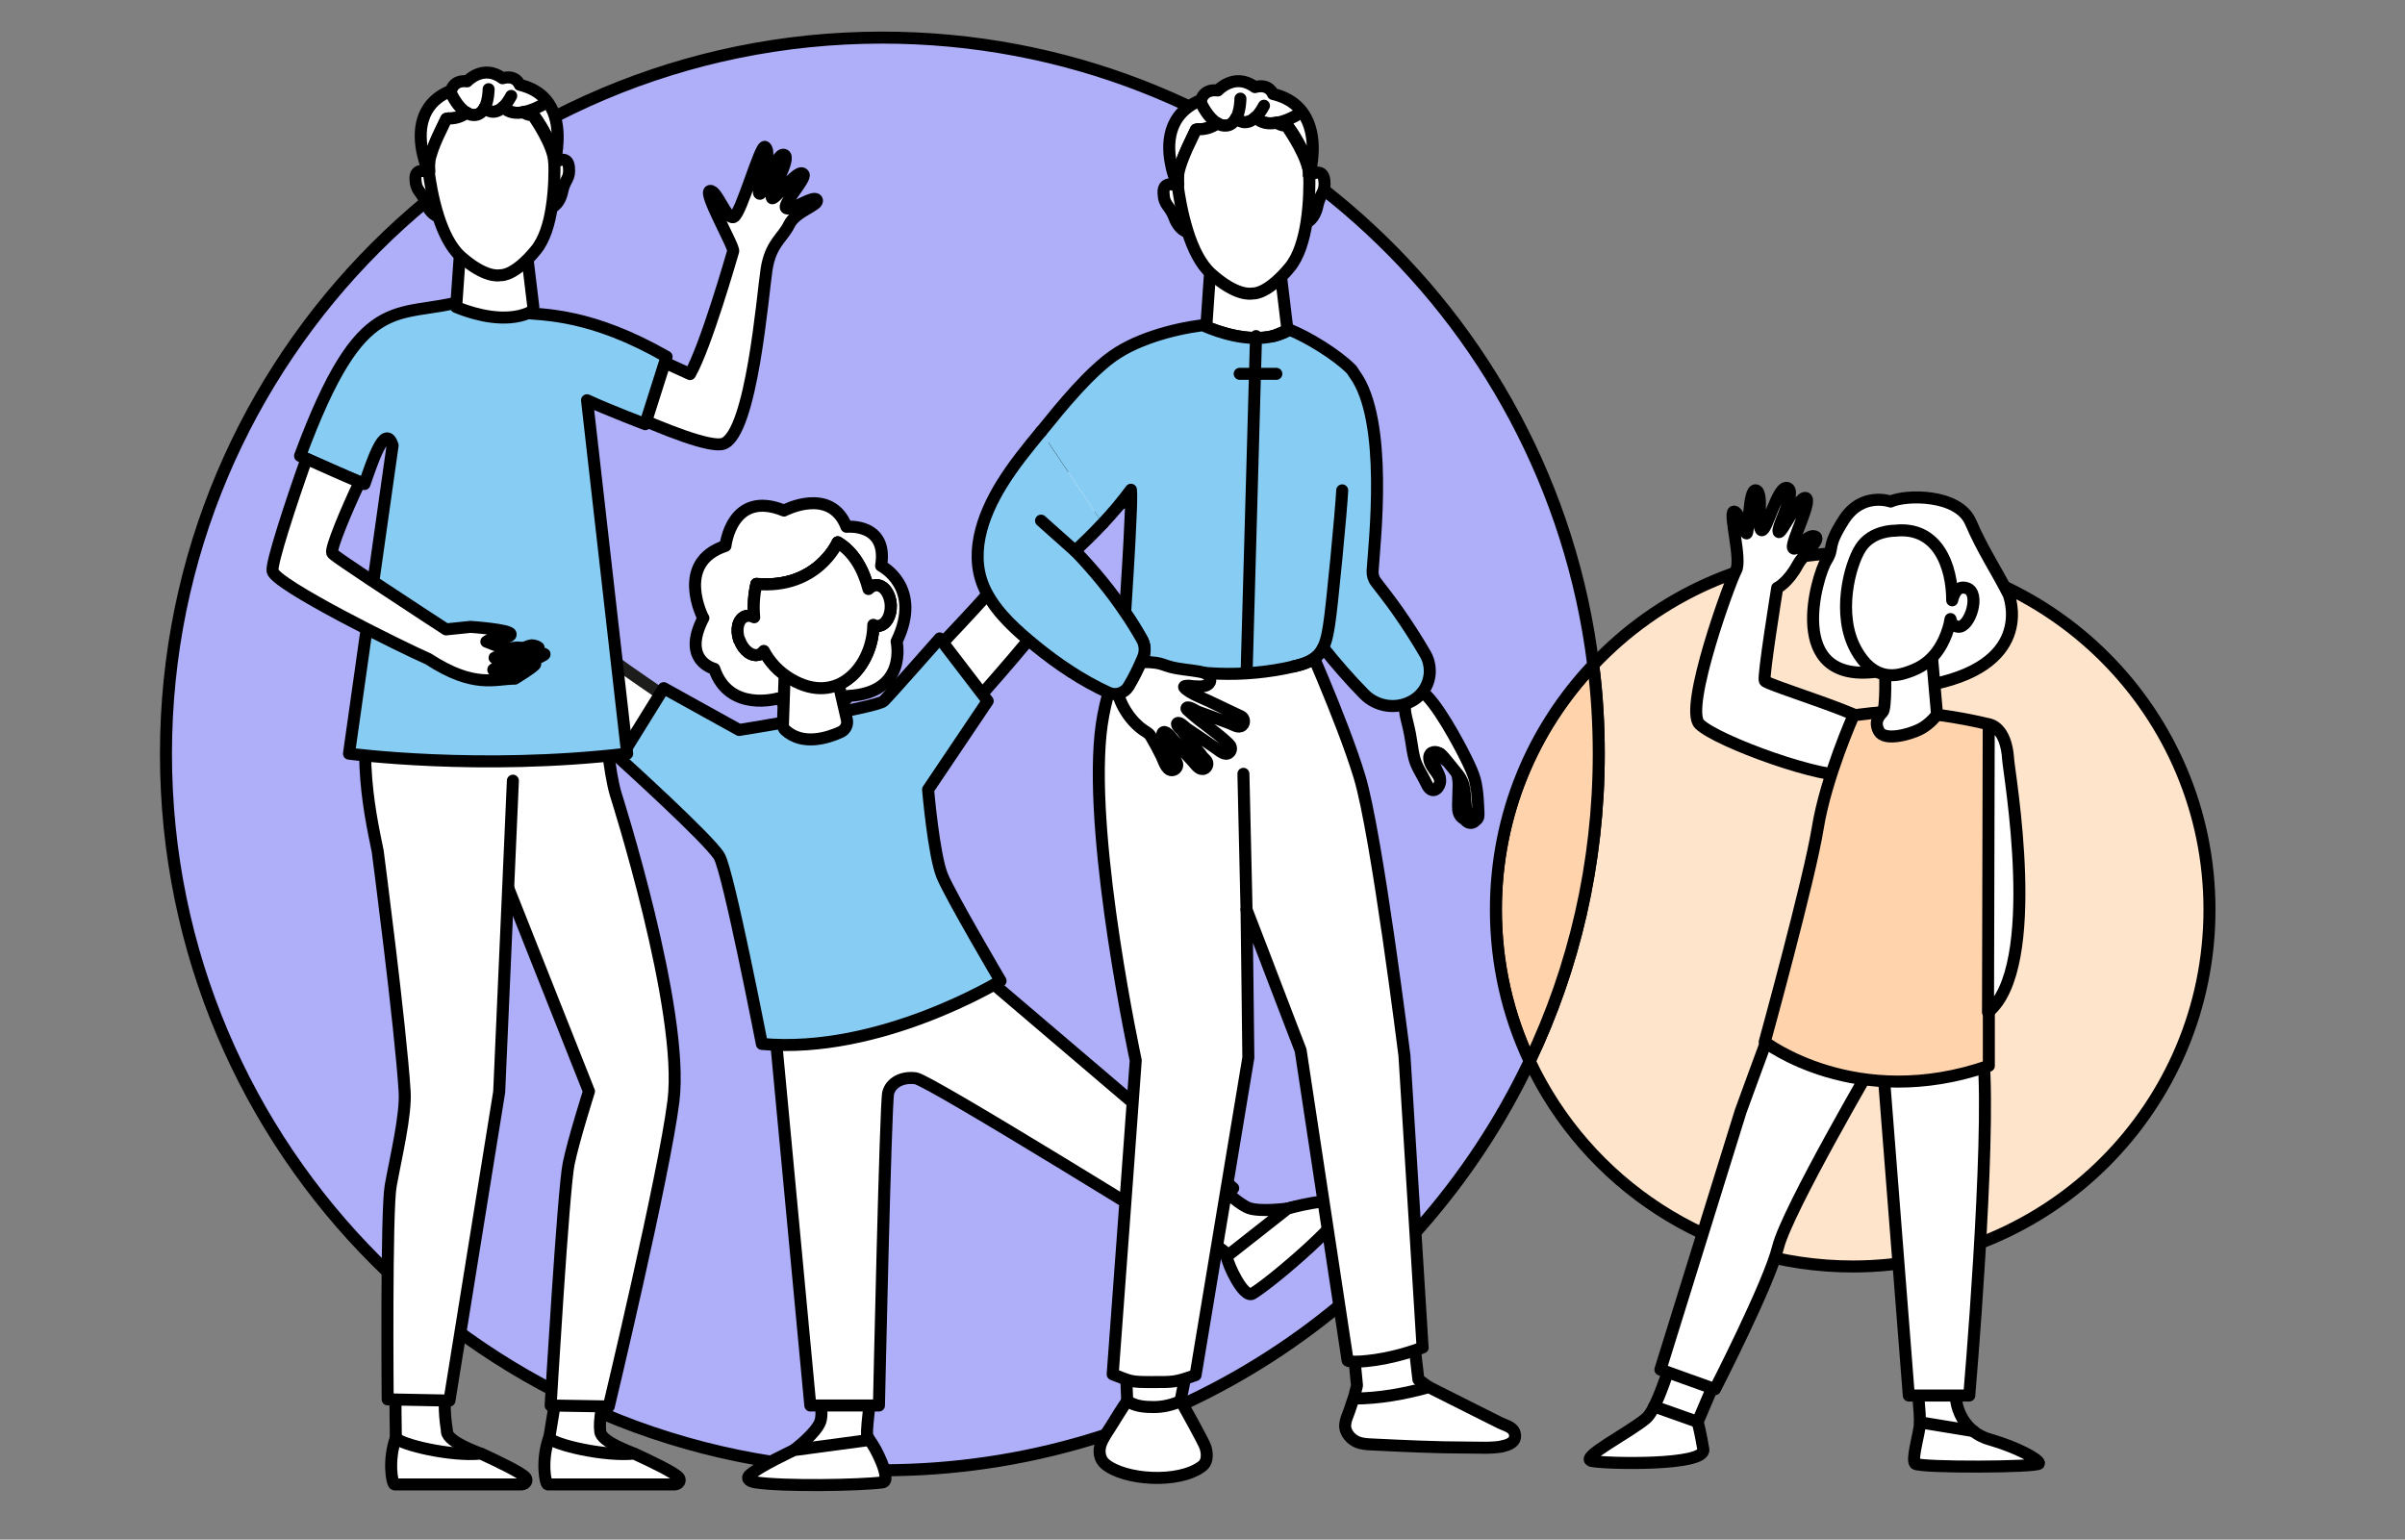 <?xml version="1.0" encoding="UTF-8"?>
<svg id="Calque_1" data-name="Calque 1" xmlns="http://www.w3.org/2000/svg" viewBox="0 0 200.13 128.13">
  <rect x="0" y="0" width="200.13" height="128.13" fill="#808080" stroke="none"/>
  <defs>
    <style>
      .cls-1 {
        fill: #d6d6d6;
      }

      .cls-1, .cls-2, .cls-3, .cls-4, .cls-5, .cls-6, .cls-7 {
        stroke: #000;
      }

      .cls-1, .cls-2, .cls-3, .cls-4, .cls-5, .cls-6, .cls-7, .cls-8 {
        stroke-linecap: round;
        stroke-linejoin: round;
      }

      .cls-2 {
        fill: #afaff9;
      }

      .cls-3 {
        fill: #87ccf3;
      }

      .cls-4 {
        fill: #ffd4ad;
      }

      .cls-5 {
        fill: #fee4cb;
      }

      .cls-6, .cls-9 {
        fill: #fff;
      }

      .cls-7, .cls-8 {
        fill: none;
      }

      .cls-9 {
        stroke: #1d1d1b;
        stroke-miterlimit: 10;
      }

      .cls-8 {
        stroke: #fff;
        stroke-width: 8px;
      }
    </style>
  </defs>
  <path class="cls-5" d="m183.86,75.7c0,16.4-13.29,29.7-29.69,29.7-11.89,0-22.14-6.99-26.88-17.09,3.69-7.75,5.75-16.42,5.75-25.57,0-2.51-.15-4.98-.46-7.4,5.4-5.74,13.07-9.33,21.59-9.33,16.4,0,29.69,13.3,29.69,29.69Z"/>
  <path class="cls-4" d="m133.04,62.74c0,9.15-2.06,17.82-5.75,25.57-1.81-3.82-2.81-8.1-2.81-12.61,0-7.88,3.07-15.05,8.1-20.36.31,2.42.46,4.89.46,7.4Z"/>
  <path class="cls-2" d="m124.48,75.7c0,4.51,1,8.79,2.81,12.61-9.57,20.13-30.09,34.05-53.87,34.05-32.92,0-59.61-26.69-59.61-59.62S40.5,3.13,73.42,3.13c30.42,0,55.52,22.78,59.16,52.21-5.03,5.31-8.1,12.48-8.1,20.36Z"/>
  <g>
    <path class="cls-6" d="m72.42,116.33s-.27,2.32-.27,2.71v.39s.19.4.19.4l.08.16-1.39,1.95s-5.57.08-5.7.08.75-1.35.75-1.35c0,0,1.84-1.39,2.18-2.36.33-.97-.28-3-.28-3l4.45,1.02Z"/>
    <path class="cls-6" d="m99.28,102.44s1.99,1.23,2.29,1.48l.31.24.19.4.08.16,2.39.12s3.53-4.31,3.61-4.41c.08-.1-1.02.15-1.02.15,0,0-2.23.3-3.2-.04-.97-.35-2.93-2.28-2.93-2.28l-1.73,4.18Z"/>
    <path class="cls-6" d="m81.24,80.67l21.38,18.21-3.29,4.66s-21.97-13.64-23.12-13.8c-1.15-.16-2.08.37-2.3,1.21-.22.84-.77,26.02-.77,26.02h-5.71s-2.98-31.7-2.98-31.7l16.79-4.61Z"/>
    <path class="cls-9" d="m51.1,55.05c-1.53-1.12-5.04-5.28-6.23-6.7,0-.16-.08-1.09-1.03-2.31-.67-.86-1.12-2.78-1.61-2.27-.5.51.59,2.07.06,2.05-.53-.02-3.02-3.12-3.47-2.65-.45.46,2.1,3.24,1.62,3.22-.48-.02-2.52-2.8-3.15-2.14-.63.66,2.71,3.05,2.37,3.4-.34.35-2.41-1.21-2.92-.69-.51.53,2.93,2,2.64,1.99-.28,0-2.3-.16-2.33.22-.04.44,5.05,1.38,5.64,2.17h0c1.23,2.2,3.42,6.22,5.75,8.05,2.85,2.24,9.46,7.02,9.46,7.02l3.61-4.21s-8.6-5.84-10.41-7.16Z"/>
    <path class="cls-6" d="m81.79,49.89c1.26-1.41,3.8-6.24,4.66-7.88-.03-.16-.15-1.08.52-2.48.47-.99.5-2.95,1.09-2.56s-.14,2.15.38,2.02c.52-.13,2.29-3.69,2.83-3.33.54.36-1.36,3.61-.9,3.49.46-.12,1.87-3.27,2.63-2.76.76.51-2,3.56-1.59,3.83.41.27,2.09-1.7,2.71-1.29.61.41-2.43,2.58-2.16,2.51.27-.07,2.21-.65,2.33-.28.13.42-4.64,2.42-5.05,3.32h0c-.74,2.41-2.02,6.8-3.91,9.09-2.31,2.8-7.75,8.87-7.75,8.87l-4.43-3.35s7.16-7.53,8.65-9.21Z"/>
    <path class="cls-3" d="m78.2,53.13l3.99,5.21-4.96,7.37s.47,5.48,1.18,7.19c.71,1.71,4.85,8.73,4.85,8.73,0,0-10.04,6.15-19.86,5.25,0,0-2.77-14.23-3.54-15.6-.78-1.37-8.27-8.14-8.27-8.14l3.64-5.87,6.28,3.48s11.48-1.85,12.03-2.41c.55-.55,4.66-5.21,4.66-5.21Z"/>
    <path class="cls-6" d="m58.53,51.43c-1.86,3.57.91,4.23.91,4.23,1.23,3.65,5.27,2.47,5.27,2.47,0,0,.58.6,2.85.95,2.28.35,3.03-1.16,3.03-1.16,4.99-.27,4.02-4.53,4.02-4.53,2.21-4.54-1.29-6.3-1.29-6.3.6-3.61-2.88-3.25-2.88-3.25-1.33-3.4-5.2-1.35-5.2-1.35-4.37-1.78-4.87,2.94-4.87,2.94-4.27,1.4-1.85,6.01-1.85,6.01Zm3.5-.14c.24-.09.5-.06.75.07-.1-.99,0-1.96.18-2.77,5.07.45,6.76-3.46,6.76-3.46,1.34.79,2.14,2.27,2.57,3.88.19-.18.4-.3.63-.31.63-.03,1.17.71,1.22,1.64.04.93-.43,1.71-1.06,1.74-.15,0-.28-.02-.39-.09-.04,3.37-2.91,6.83-6.83,4.53-1.06-.62-1.79-1.45-2.28-2.36-.1.14-.24.25-.38.3-.6.22-1.33-.32-1.64-1.2-.31-.89-.1-1.77.49-1.98Z"/>
    <path class="cls-6" d="m61.54,53.27c.31.87,1.04,1.42,1.64,1.2.15-.06.28-.17.38-.3.49.91,1.22,1.74,2.28,2.36,3.92,2.3,6.79-1.16,6.83-4.53.12.07.25.1.39.09.63-.03,1.1-.81,1.06-1.74-.05-.93-.59-1.67-1.22-1.64-.23,0-.44.14-.63.31-.42-1.61-1.23-3.1-2.57-3.88,0,0-1.69,3.91-6.76,3.46-.19.82-.28,1.78-.18,2.77-.25-.13-.51-.16-.75-.07-.59.21-.81,1.09-.49,1.98Z"/>
    <path class="cls-6" d="m69.7,56.51c0,.06.5,2.22.77,3.37.1.43-.12.86-.51,1.04-1.07.49-3.16,1.17-4.61-.15-.13-.12-.2-.29-.2-.47l.18-5.16,4.37,1.37Z"/>
    <path class="cls-6" d="m61.54,53.27c.31.87,1.04,1.42,1.64,1.2.15-.06.28-.17.38-.3.49.91,1.22,1.74,2.28,2.36,3.92,2.3,6.79-1.16,6.83-4.53.12.07.25.1.39.09.63-.03,1.1-.81,1.06-1.74-.05-.93-.59-1.67-1.22-1.64-.23,0-.44.14-.63.31-.42-1.61-1.23-3.1-2.57-3.88,0,0-1.69,3.91-6.76,3.46-.19.82-.28,1.78-.18,2.77-.25-.13-.51-.16-.75-.07-.59.21-.81,1.09-.49,1.98Z"/>
    <path class="cls-6" d="m73.43,123.37c.85-.11-.62-3.06-1.09-3.53l-6.26.84s-3.01,1.4-3.73,2.11c-.17.17-.19.47.54.58,2.36.35,8.65.24,10.54,0Z"/>
    <path class="cls-6" d="m104.23,107.66c-.74.44-2.07-2.43-2.15-3.1l5.06-3.98s3.9-1.12,4.69-.33c.72.71-5.93,6.41-7.6,7.41Z"/>
  </g>
  <g>
    <path class="cls-6" d="m46.36,12.24s-.01.06-.01.09c-.05.33-.11.69-.2,1.07-.02-.16-.16-1.58-1.65-3.68-.02-.04-.06-.09-.09-.13,0,0-.49.03-.85-.25-.61.11-1.26.06-1.68-.44-.79.77-1.44.21-1.54.11-.01,0-.02-.01-.03-.01-.16.29-.4.53-.76.57-.25.03-.49-.04-.71-.18-.54.38-1.08.49-1.54.46l-.16.04c-.14.35-1.27,2.39-1.43,3.63-.01.24,0,.49.02.73,0,0-.02-.03-.05-.09,0,.08.01.15.02.21h-.01v-.02c-.05-.12-.32-.72-.5-1.54,0,0-.01-.02-.01-.03-.36-1.65-.38-4.14,2.36-5.24,0,0,.17-.91,1.33-.77,0,0,1.34-1.46,2.95-.26,1.13-.32,1.43.55,1.43.55,3.09.73,3.29,3.52,3.11,5.18Z"/>
    <g>
      <path class="cls-6" d="m49.95,119.14c-.13-.93.16-2.52.89-5.02-1.44,0-2.65-.63-4.12-.61-.4,2.35-1.02,6.2-1.02,6.2l-.07,3.05,10.23.08s-.09.04-3.1-1.86c-.22-.14-2.69-.94-2.81-1.83Z"/>
      <path class="cls-6" d="m45.58,123.54h10.57c.39-.04.49-.35.35-.55-.28-.4-2.34-1.38-3.73-2.02-2.43.26-6.7-.74-7.08-1.31-.67,1.86-.32,3.83-.11,3.88Z"/>
    </g>
    <g>
      <path class="cls-6" d="m37.2,119.14c-.13-.93-.35-2.09-.03-5.18-1.44,0-2.81-.27-4.28-.24,0,2.42.05,6,.05,6l-.07,3.05,10.23.08s-.09.04-3.1-1.86c-.22-.14-2.69-.94-2.81-1.83Z"/>
      <path class="cls-6" d="m32.83,123.54h10.57c.39-.04.49-.35.35-.55-.28-.4-2.34-1.38-3.73-2.02-2.43.26-6.7-.74-7.08-1.31-.67,1.86-.32,3.83-.11,3.88Z"/>
    </g>
    <path class="cls-6" d="m44.64,30.76l6.67-2.58s1.3.78,6.11,2.95c1.32-2.3,3.48-9.86,3.59-10.22.12-.36-2.52-4.9-1.93-5.02.59-.11,1.36,2.43,1.98,2.17.62-.26,2.23-6.15,2.61-5.83.7.6-.84,3.66-.47,3.89.37.22,1.31-3.39,2.03-3.24.72.15-1.21,3.29-1,3.6.21.3,2.22-2.64,2.64-1.96.23.37-1.86,2.56-1.43,2.81.43.25,2.3-1.14,2.53-.69.22.45-1.75.91-2.3,2.05-.55,1.13-1.54,1.57-1.88,3.72-.33,2.14-1.23,13.59-3.57,14.51-2.04.8-15.57-6.15-15.57-6.15Z"/>
    <path class="cls-6" d="m47.12,49.63l-3.12,4.78-10.67-3.1,15.68,39.52s-1.28,4.02-1.69,6.02c-.44,2.1-1.5,20.12-1.5,20.12l4.84.08s4.6-19.19,5.38-25.41c.95-7.56-4.81-25.57-4.81-25.57-1.07-3.67-1.31-14.06-1.31-14.06,0,0-2.65-2.05-2.78-2.37Z"/>
    <path class="cls-6" d="m31.83,54.21c-2.56,6.75-1.09,13.27-.4,16.63,0,0,1.9,14.54,2.24,19.97.13,1.96-.73,5.49-1.16,7.88-.38,2.11-.25,17.77-.25,17.77l5.14.1,4.14-25.69,1.14-25.9"/>
    <line class="cls-6" x1="44.64" y1="52" x2="36.26" y2="49.02"/>
    <path class="cls-3" d="m52.19,62.72l-3.34-29.41c1.72.8,4.84,1.99,4.84,1.99l1.78-5.61c-6.27-3.57-10-3.49-12.49-3.69-1.49-.12-2.76-1.4-4.29-.98-5.8,1.58-8.54-1.06-13.72,12.92,0,0,3.94,1.77,5.36,2.34.61-1.73,1.7-5.18,2.34-3.21l-3.63,25.65s10.83,1.45,23.15,0Z"/>
    <path class="cls-6" d="m41.31,55.83c.07,0,.39-.03.65-.03.36,0,.68.06.68.06,0,0,.14-.12.41-.25.11-.05.3-.07.42-.13.13-.06.24-.17.36-.23.32-.14.61-.17.71,0,.08.14-1.7,1.23-1.7,1.23-1.65,0-3.37.85-7.19-1.64-2.18-.95-12.76-6.18-12.97-7.32-.12-.64,1.5-5.59,2.83-9.34,1.02.46,3.2,1.43,4.42,1.94-1.12,2.37-2.43,5.5-2.29,5.89.04.1.17.28,7.32,4.96.18.12.36.24.55.36.5.33,1.04.68,1.61,1.05l2.04-.21s3.23.22,3.33.59c.04.17-.23.25-.56.3h0s-.1.01-.15.02h0c-.36.04-.73.05-.82.08-.1.04-.31.12-.49.24,2.01.82,1.86.53,2.53.49.17-.01.35.04.5.02.27-.02.49-.18.7-.2.31-.02.56.13.61.18.07.07-.06.17-.32.29-1.56.67-2.84.42-3.26.52-.28.07.23.17,1.02.09.2-.02.46.05.72,0,.17-.04.33-.15.5-.19.16-.04.32-.04.45-.06.17-.03.42-.16.56-.18.52-.06.77.03.83.08.12.11-2.23,1.01-2.23,1.01,0,0-1.62.23-1.98.23,0,0-.22.1.21.16Z"/>
    <path class="cls-6" d="m45.91,17.26h0c.08-.03.66-.28.87-1.29.22-1.09.68-1.04.56-2.1-.13-1.01-1.1-.41-1.21-.33"/>
    <path class="cls-6" d="m44.01,26.03c-.24.11-.49.19-.74.25-2.11.5-4.5-.39-5.31-.73l.25-3.58.03-.4,5.53-1.07.14,1.15.47,3.89c-.03.07-.04.15-.07.22-.02.04-.03.09-.04.13,0,.02,0,.04-.02.05h0l-.21.1Z"/>
    <path class="cls-7" d="m40.66,7.42s0,.94-.34,1.57h0"/>
    <path class="cls-7" d="m38.84,9.39c-.74-.43-1.25-1.52-1.25-1.52"/>
    <path class="cls-6" d="m36.49,18.02h0c-.09-.02-.7-.18-1.05-1.14-.39-1.04-.83-.92-.87-1.99-.03-1.02,1.02-.58,1.14-.52"/>
    <path class="cls-7" d="m45.09,8.75s-.73.43-1.54.58"/>
    <path class="cls-6" d="m46.13,13.53c.02.6.03,2.14-.22,3.73-.2,1.33-.6,2.69-1.33,3.57-1.68,2.05-2.77,2.09-2.93,2.07-.17.04-1.32.22-3.31-1.55-.85-.76-1.45-2.05-1.86-3.32-.49-1.54-.72-3.06-.79-3.65h.01c-.01-.07-.02-.14-.02-.22.03.06.05.09.05.09-.02-.24-.03-.49-.02-.73.16-1.24,1.29-3.28,1.43-3.63l.16-.04c.46.03,1-.08,1.54-.46.22.14.46.21.71.18.36-.04.6-.28.76-.57.01,0,.02.01.03.01.1.1.75.66,1.54-.11.42.5,1.07.55,1.68.44.36.28.85.25.85.25.03.04.07.09.09.13,1.49,2.1,1.63,3.52,1.65,3.68.09-.38.15-.74.2-1.07-.08.63-.19,1.08-.22,1.18h0v.02Z"/>
    <path class="cls-7" d="m35.71,13.51c-.03.23-.04.45-.03.64"/>
    <path class="cls-7" d="m44.53,9.88s1.59,2.31,1.59,3.65"/>
    <path class="cls-7" d="m35.66,14.12h0s0,.11.03.23h0s0,.03,0,.03"/>
    <path class="cls-7" d="m46.13,13.53v-.02"/>
    <path class="cls-7" d="m46.12,13.27s0,.09,0,.23"/>
    <path class="cls-7" d="m42.54,7.98c-.2.37-.4.66-.59.85-.02.03-.04.05-.06.06"/>
    <path class="cls-7" d="m40.34,9.01l-.02-.02"/>
  </g>
  <path class="cls-6" d="m97.48,13.82v.03c.19.86.48,1.49.53,1.61h0s.01.03.01.03c-.01-.07-.02-.14-.02-.22.03.06.05.09.05.09-.02-.26-.03-.52-.02-.77.17-1.29,1.35-3.44,1.49-3.8l.18-.04c.48.03,1.05-.09,1.61-.48.23.14.48.21.75.18.37-.03.62-.29.79-.6.01,0,.02.02.03.02.11.1.78.69,1.61-.12.44.53,1.12.58,1.76.46.38.29.9.26.9.26.03.04.07.1.09.14,1.56,2.2,1.71,3.69,1.72,3.85.06-.23.11-.45.15-.66.02-.16.05-.31.07-.46,0-.02.01-.05.01-.09.19-1.74-.02-4.66-3.26-5.43,0,0-.32-.9-1.5-.57-1.69-1.26-3.09.28-3.09.28-1.21-.15-1.39.79-1.39.79-2.87,1.17-2.86,3.77-2.47,5.5Z"/>
  <path class="cls-6" d="m108.71,18.52h0c.09-.03.69-.3.91-1.35.23-1.14.71-1.09.58-2.2-.14-1.06-1.15-.43-1.26-.35"/>
  <path class="cls-6" d="m118.9,115.45l-.87-.64-.65-5.61s-4.96.79-4.96.86.5,5.25.5,5.25l-.36,1.44,3.66.29,2.08-.5.58-1.08Z"/>
  <polygon class="cls-6" points="93.81 116.85 93.59 111.42 99.28 111.35 98.23 116.61 96.36 118.37 93.81 116.85"/>
  <path class="cls-6" d="m100.31,120.44c-.15-.46-1.67-3.16-2.04-3.84-.74.32-1.47.5-2.29.5-.74,0-1.57-.07-2.17-.52-.38.53-.84,1.27-1.2,1.86-.32.54-.76,1.1-.99,1.7-.23.61-.13,1.31.36,1.71,1.6,1.33,6.1,1.65,8.04.18.58-.44.39-1.27.29-1.59Z"/>
  <path class="cls-6" d="m124.99,120.38c-.92.16-1.91.09-2.84.09-2.67,0-5.34-.13-8-.26-.42-.02-.86-.04-1.25-.22-.3-.14-.57-.36-.75-.65-.11-.17-.19-.37-.21-.57,0-.07-.01-.14,0-.21.02-.28.12-.56.23-.83.19-.49.28-.85.47-1.34,2.12,0,4.23-.39,6.27-.95.2.1.41.21.61.31l3.54,1.78c.48.24.96.48,1.44.72.12.06.23.12.34.17.34.17.82.28,1.07.59.06.07.1.15.13.25.2.71-.46,1-1.04,1.1Z"/>
  <path class="cls-6" d="m118.39,112.14s-1.8.73-3.95,1.04c-2.14.3-2.3.04-2.3.04l-3.91-25.81s-1.1-2.84-2.56-6.67c-.11-.3-.23-.6-.35-.92-.51-1.31-1.04-2.7-1.59-4.12.06,4.18.1,8.32.15,12.32l-4.39,26.42c-1.71.61-1.83.58-3.67.58-1.7,0-1.69-.04-3.23-.65.69-9.19,1.92-26.12,1.92-26.12,0,0-3.86-17.87-2.93-27.13.45-4.47,2.44-8.12,3.81-10.56.86.72,2.3,1.31,3.37,1.58,1.77.44,2.5.51,4.28.44.28-.03.57-.05.83-.08,2.58-.29,4.23-.58,4.23-.58,0,0,3.59,7.95,5.03,12.72,1.44,4.74,3.74,23.21,3.74,23.21l1.51,24.29Z"/>
  <path class="cls-6" d="m106.73,27.71c-.25.11-.52.2-.78.26-2.21.53-4.71-.41-5.57-.77l.26-3.75.03-.42,5.79-1.12.15,1.2.49,4.07c-.03.08-.05.16-.08.23-.02.05-.03.09-.05.13,0,.02,0,.04-.02.06h0l-.23.1Z"/>
  <g>
    <path class="cls-6" d="m121.36,64.98c.02.18.02.36.01.55,0,.49-.04.98-.04,1.47,0,.21,0,.43.06.63s.19.39.38.49.45.06.58-.1c.12-.15.12-.35.11-.54,0-.24-.02-.49-.03-.73-.01-.33-.02-.66-.05-.99-.05-.67-.18-1.36-.6-1.89-.13-.17-.76-.59-.76-.11,0,.19.15.39.21.57.07.21.11.43.13.65Z"/>
    <path class="cls-6" d="m121.74,65.29c.02.18.02.36.01.55,0,.49-.04.98-.04,1.47,0,.21,0,.43.06.63s.19.39.38.49.45.06.58-.1c.12-.15.12-.35.11-.54,0-.24-.02-.49-.03-.73-.01-.33-.02-.66-.05-.99-.05-.67-.18-1.36-.6-1.89-.13-.17-.76-.59-.76-.11,0,.19.15.39.21.57.07.21.11.43.13.65Z"/>
    <path class="cls-6" d="m116.95,58.54c.06-.28.91-.49,1.29-1.04,1.2.7,3.23,4.55,3.73,5.57.34.69.69,1.4.84,2.15.16.8.18,1.61.22,2.43,0,.13.01.26-.03.38-.07.22-.36.36-.55.21-.43-.32-.46-1-.5-1.49-.04-.46-.05-.92-.16-1.37-.11-.44-.34-.8-.64-1.14-.21-.25-1.28-1.65-1.39-1.54-.12.11-.47.72-.44.86.03.16.1.32.18.46.12.25.28.51.32.79,0,.05.01.1.02.14.02.52-.5,1.15-.95.59-.1-.12-.16-.27-.23-.41-.32-.67-.77-1.28-.96-2-.12-.46-.19-.93-.26-1.4-.26-1.77-.66-2.36-.49-3.19Z"/>
    <path class="cls-6" d="m120.26,63.22c-.06-.09-.13-.18-.2-.26-.13-.15-.28-.29-.47-.35-.19-.06-.42-.03-.55.12-.11.13-.13.31-.1.47.06.4.33.74.57,1.07.12.17.24.35.32.54-.05-.28-.2-.54-.32-.79-.07-.15-.14-.3-.18-.46-.03-.14-.09-.32.02-.43.11-.11.32-.13.46-.11.17.02.31.11.44.22Z"/>
  </g>
  <path class="cls-7" d="m103.22,8.21s0,.99-.36,1.65h0"/>
  <path class="cls-7" d="m101.31,10.27c-.78-.45-1.31-1.59-1.31-1.59"/>
  <path class="cls-6" d="m98.84,19.32h0c-.09-.02-.73-.18-1.11-1.2-.41-1.09-.87-.96-.91-2.09-.03-1.06,1.07-.6,1.19-.54"/>
  <path class="cls-7" d="m107.86,9.61s-.76.45-1.61.61"/>
  <path class="cls-6" d="m98.02,15.49h-.01c.08.62.32,2.21.83,3.82.42,1.34,1.06,2.69,1.95,3.48,2.08,1.86,3.28,1.67,3.46,1.63.17.02,1.31-.03,3.08-2.17.76-.92,1.17-2.35,1.39-3.74.26-1.67.25-3.28.23-3.9h-.01s0,0,.01-.02h-.01c.02-.09.1-.37.17-.79-.04.21-.09.43-.15.66-.01-.16-.16-1.65-1.72-3.85-.02-.04-.06-.1-.09-.14,0,0-.52.03-.9-.26-.64.12-1.32.07-1.76-.46-.83.81-1.5.22-1.61.12-.01,0-.02,0-.03-.02-.17.31-.42.57-.79.6-.27.03-.52-.04-.75-.18-.56.39-1.13.51-1.61.48l-.18.04c-.14.36-1.32,2.51-1.49,3.8-.01.25,0,.51.02.77,0,0-.02-.03-.05-.09,0,.08.01.15.02.22Z"/>
  <path class="cls-7" d="m98.03,14.6c-.03.24-.04.47-.03.67"/>
  <path class="cls-7" d="m107.27,10.79s1.67,2.42,1.67,3.82"/>
  <path class="cls-7" d="m97.98,15.23h0s0,.12.03.24h0s0,.03,0,.03"/>
  <path class="cls-7" d="m108.95,14.61v-.02"/>
  <path class="cls-7" d="m108.93,14.34s0,.09,0,.24"/>
  <path class="cls-7" d="m105.18,8.8c-.21.39-.42.69-.62.89-.02.03-.04.06-.07.07"/>
  <path class="cls-7" d="m102.88,9.88l-.02-.02"/>
  <line class="cls-6" x1="103.73" y1="75.7" x2="103.47" y2="64.4"/>
  <path class="cls-3" d="m91.76,43.57c.84-.89,1.63-1.83,2.35-2.81.04.42.02,1.33-.04,2.49-.09,2.32-.31,5.61-.44,7.71.5.72.96,1.47,1.39,2.23.27.47.31,1.04.09,1.54-.03.07-.06.14-.09.21.04.02.07.03.1.04,4.03,1.29,8.41,1.44,12.53.49.84-.19,1.71-.46,2.23-1.18.08-.12.17-.25.23-.39,1.07,1.34,2.21,2.65,3.42,3.88,1.03,1.04,2.64,1.28,3.93.58.97-.52,1.52-1.5,1.52-2.52,0-.48-.12-.97-.38-1.42-.72-1.24-1.47-2.4-2.31-3.6-.46-.66-1.31-1.77-1.78-2.37-.21-.26-.31-.6-.29-.94.14-2.32,1.34-12.49-1.49-16.36-.1-.13-.17-.29-.28-.41-1.21-1.23-3.63-2.7-5.16-3.31-.1.07-.21.12-.31.18h0l-.23.1c-.25.11-.52.2-.78.26-2.21.53-4.71-.41-5.57-.77-.2-.08-.3-.14-.3-.14-1.38.18-2.74.48-4.07.92-1.45.49-2.71,1.06-3.92,2.02-1.21.99-2.29,2.13-3.31,3.31-.5.57-.98,1.15-1.46,1.75-.23.28-.47.56-.7.85"/>
  <path class="cls-6" d="m107.27,27.43c-.1.07-.21.12-.31.18h0c-.08.04-.15.08-.23.1-.25.11-.52.2-.78.26l.83-.34.21-.08.29-.12Z"/>
  <path class="cls-7" d="m111.69,40.81c-.05,1.34-.86,9.85-1.09,11.18-.13.78-.25,1.62-.72,2.28-.52.72-1.39,1-2.23,1.18"/>
  <path class="cls-6" d="m103.3,59.63s-2.74-1.3-2.74-1.3c-.4-.19-.82-.35-1.22-.56-.2-.11-.4-.22-.58-.36-.16-.12-.38-.29-.08-.33.2-.03.42,0,.62.03.31.02.66.05.97-.03.17-.04.34-.15.41-.31.09-.22-.02-.47-.21-.62,0,0-.01-.01-.02-.02-.19-.14-.44-.2-.68-.24-.76-.14-1.56-.18-2.31-.37-.43-.11-.82-.3-1.26-.36-.36-.05-.73-.07-1.1-.06l-.49-.55s.02-.04.02-.04c-.15-.17-.3-.34-.46-.52-.62.98-1.24,1.95-1.86,2.93.39.3.64.49.64.48,0,0,0,0,0-.01.27,1.36,1.23,2.77,2.35,3.47.11.07.23.14.32.23.07.07.12.16.18.25.31.52.59,1.05.86,1.6.17.34.38,1.15.85,1.16.33,0,.56-.35.41-.64-.27-.53-.54-1.05-.82-1.57-.1-.19-.23-.38-.31-.58-.03-.06-.1-.22-.06-.29.2-.36.71.32.83.46.24.27.48.55.72.82.34.38.69.76,1.04,1.14.22.24.5.69.89.53.27-.12.35-.48.15-.69-.11-.12-.22-.24-.34-.36-.02-.04-.04-.09-.08-.13-.38-.43-.74-.88-1.09-1.33-.18-.23-.35-.45-.52-.68-.07-.1-.51-.45-.36-.59.17-.16.65.34.77.43.35.23.7.47,1.04.7.47.31.92.64,1.39.95.29.19.78.68,1.13.35.19-.17.18-.5-.02-.67-.02-.02-.04-.05-.06-.07-.59-.57-1.24-1.05-1.89-1.55-.32-.24-.64-.48-.94-.74-.16-.13-.31-.27-.47-.41-.06-.06-.25-.17-.17-.27.07-.1.29,0,.37.03.21.08.41.24.62.31.36.13.72.26,1.08.39.5.19,1,.37,1.51.56.3.11.75.44,1.05.16.22-.19.17-.62-.1-.74Z"/>
  <path class="cls-3" d="m91.76,43.57c-.74.79-1.51,1.54-2.29,2.28,1.59,1.66,2.98,3.35,4.16,5.11.5.72.96,1.47,1.39,2.23.27.47.31,1.04.09,1.54-.03.07-.06.14-.09.21-.32.75-.68,1.48-1.11,2.19-.35.57-1.07.79-1.68.51-2.17-1-4.2-2.36-6.04-3.86-1.55-1.27-3.13-2.65-4.08-4.43-1.61-2.99-.4-6.39,1.26-9.07.95-1.54,2.1-2.96,3.26-4.36"/>
  <line class="cls-7" x1="89.47" y1="45.86" x2="86.63" y2="43.33"/>
  <line class="cls-1" x1="104.52" y1="27.97" x2="103.74" y2="55.84"/>
  <line class="cls-1" x1="103.16" y1="31.11" x2="106.21" y2="31.11"/>
  <path class="cls-6" d="m156.16,55.9c-7.7,1.03-4.94-8.04-4.19-9.24.75-1.2-.08-.97,1.45-3.38,1.53-2.4,3.91-1.54,3.91-1.54,1.24-.58,5.63-.67,6.66,1.73,1.04,2.4,2.01,3.76,3.16,6.01,0,0,2.27,5.66-6.23,7.45"/>
  <path class="cls-6" d="m147.9,48.92s.88-.42,1.69-1.91c.52-.96,2.05-2.18,1.41-2.38-.64-.2-1.62,1.42-1.8.95-.18-.46,1.64-3.96,1.06-4.14-.58-.18-2.09,3.22-2.26,2.81-.16-.41,1.55-3.39.73-3.64-.82-.25-1.7,3.66-2.14,3.52-.44-.14.2-3.12-.46-3.32-.66-.2-.57,3.69-.8,3.58-.13-.06-.71-1.95-1.07-1.81-.4.16.69,4.03.2,4.89-.48.85-4.36,11.46-3.04,12.79,1.44,1.44,10.63,4.76,12.56,4.19,1.92-.57,3.02-2.47,2.56-3.64-.46-1.17-9.55-3.79-9.69-4.16-.15-.37,1.04-7.73,1.04-7.73Z"/>
  <path class="cls-6" d="m140.08,109.65s-1.78,7.25-3.1,8.39c-1.32,1.14-5.64,3.32-4.51,3.55,1.13.23,9.5.43,9.27-.97-.23-1.4-.47-2.29-.47-2.29l2.21-5.18-3.39-3.51Z"/>
  <path class="cls-6" d="m159.58,115.73s.19,1.83.19,2.64-.75,3.09-.4,3.44c.35.35,10.31.31,10.31-.02,0-.33-1.76-1.32-4.15-2.01-2.39-.68-3.21-3.33-2.59-4.86l-3.36.81Z"/>
  <path class="cls-6" d="m148.77,85.08l-1.79,1.59s-2.01,5.45-2.13,5.81c-.16.5-6.68,21.5-6.68,21.5l4.54,1.63s4.5-8.77,5.25-11.82c.75-3.05,8.2-15.79,8.2-15.79l-7.4-2.92Z"/>
  <path class="cls-6" d="m156.66,88.31l2.18,27.83h5.03s1.8-20.83,1.18-28.14l-8.39.31Z"/>
  <path class="cls-4" d="m165.49,60.28s-3.2-.84-6.84-1.04c-1.88-.1-4.41.3-4.41.3,0,0-2.3,5.16-2.98,9.39-.68,4.23-4.41,17.78-4.41,17.78,0,0,7.58,5.84,18.65,1.99v-28.41Z"/>
  <path class="cls-6" d="m156.87,55.66s.1,3.3-.21,3.61c-.31.31-.74.82-.29,1.61.46.79,2.43.28,3.36-.17.88-.43,1.46-1.24,1.46-1.24l-.46-5.23-3.85,1.41Z"/>
  <path class="cls-6" d="m154.43,54.04c1.57,2.86,3.58,2.15,4.41,1.87.83-.3,2.46-.93,3.29-3.61.07-.24.14-.49.18-.78.06.31.24.6.64.64.98.1,1.9-2.83.71-3.21-.78-.25-1.08.47-1.21,1.01,0-2.82-1.2-6.21-4.8-5.79,0,0-1.86-.04-2.81,1.41-.95,1.46-1.99,5.59-.41,8.46Z"/>
  <path class="cls-6" d="m165.49,60.28s1.45.12,1.62,2.95c.07,1.12,2.91,17.3-1.68,21.01l.06-23.96Z"/>
  <line class="cls-2" x1="164.22" y1="119.1" x2="159.77" y2="118.37"/>
  <line class="cls-2" x1="141.26" y1="118.33" x2="137.65" y2="117.05"/>
  <rect class="cls-8" x="-890.26" y="-559.49" width="1466.44" height="999.05"/>
</svg>